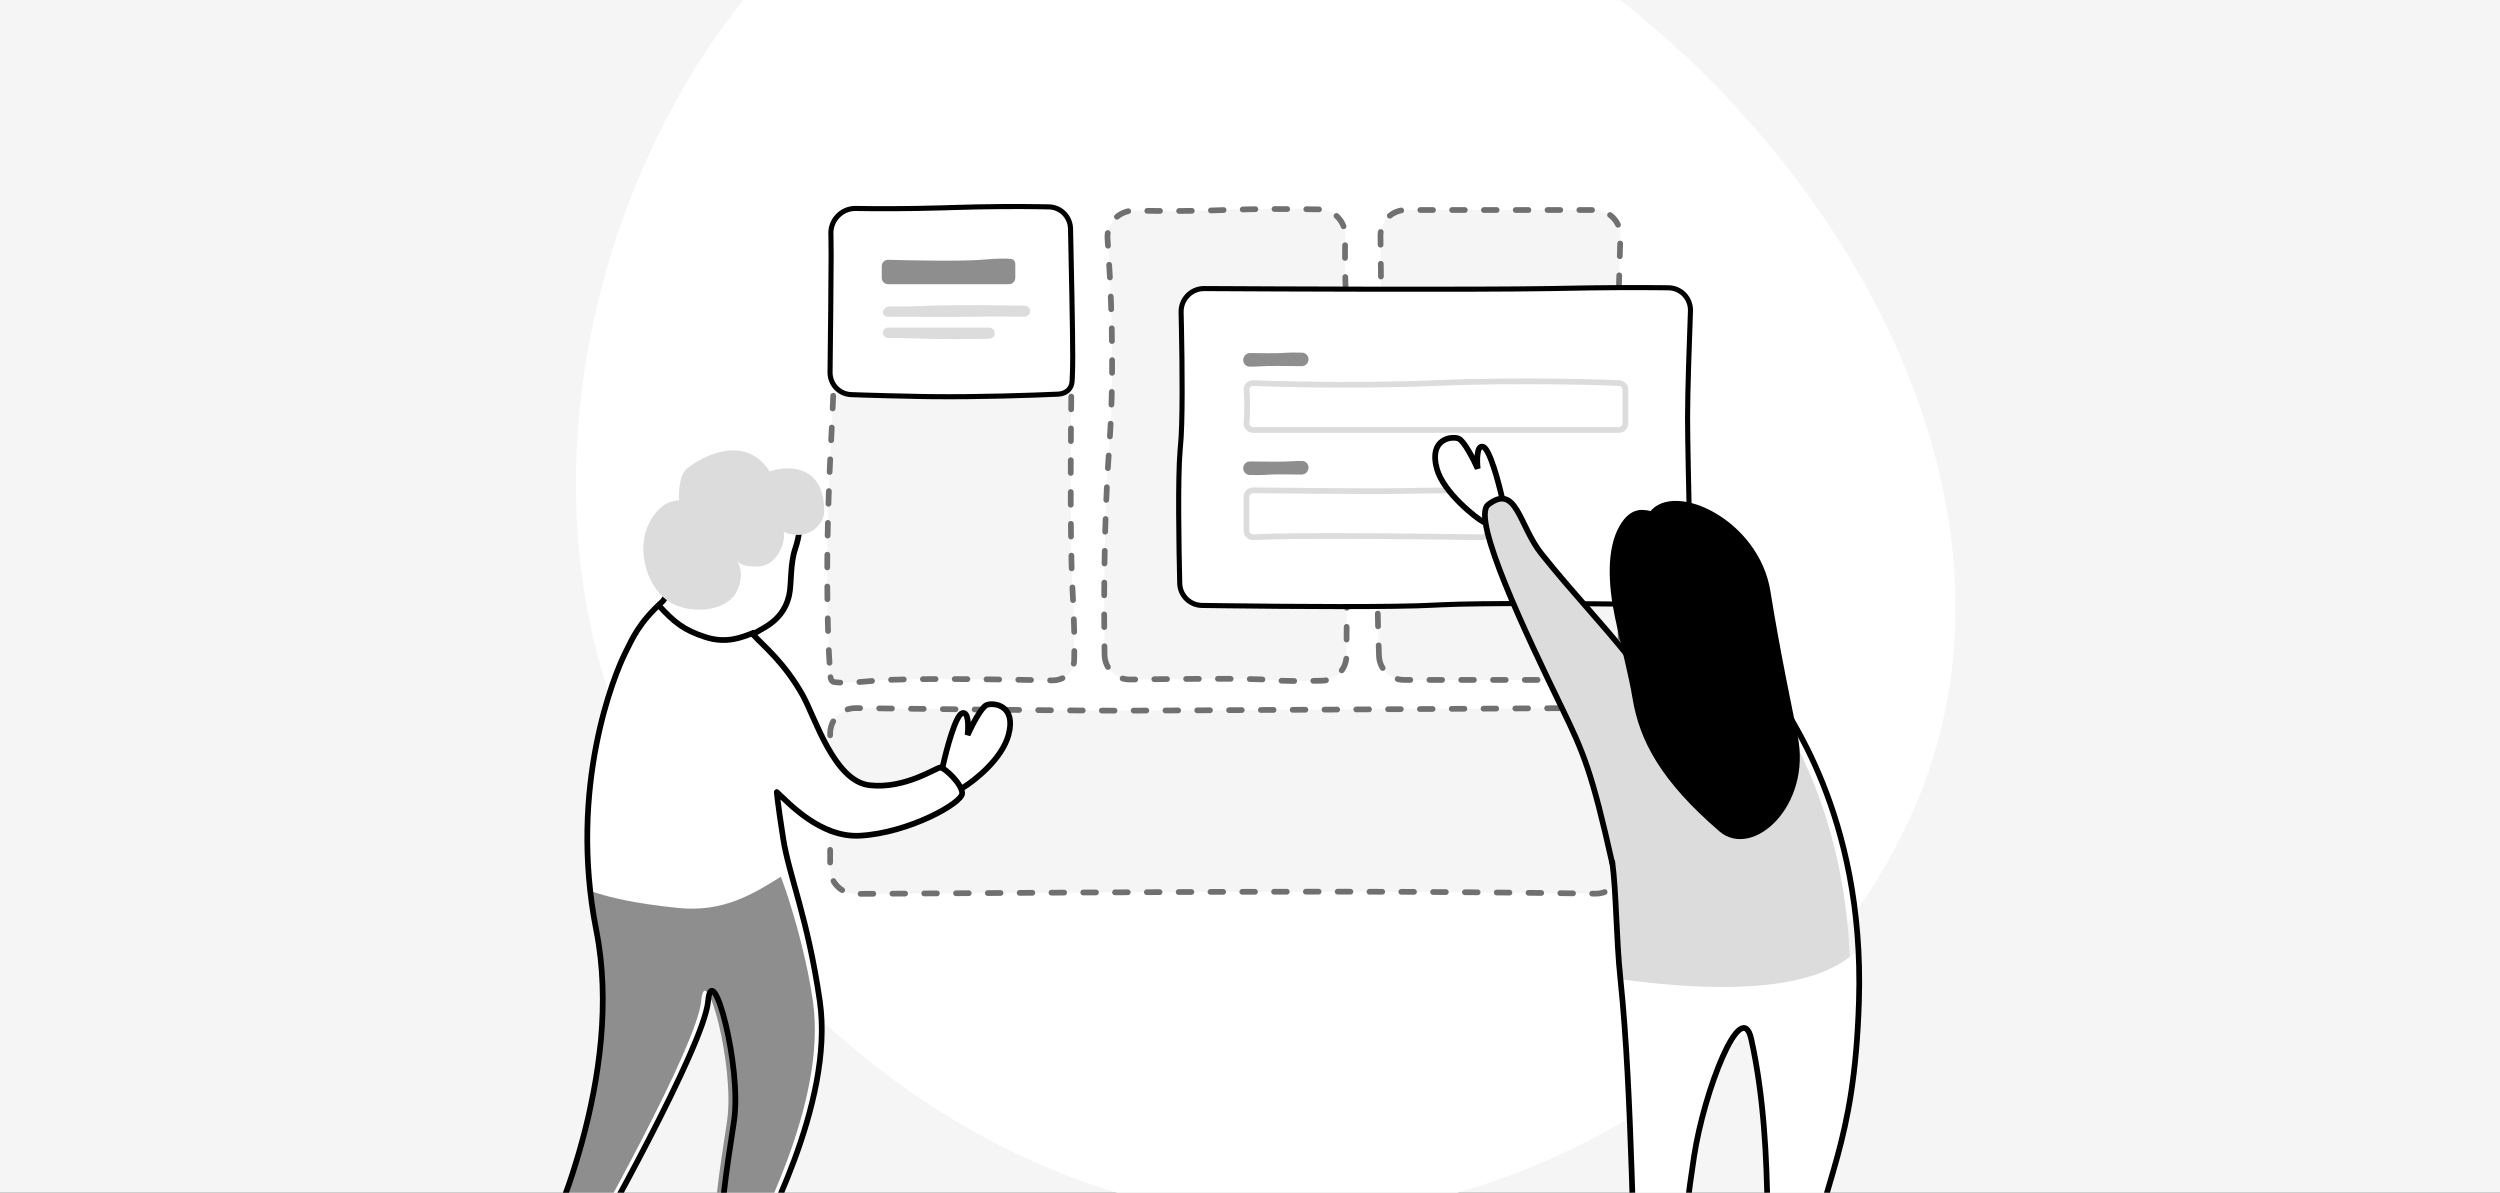 <svg width="786" height="375" viewBox="0 0 786 375" fill="none" xmlns="http://www.w3.org/2000/svg">
<rect x="0" y="0" width="786" height="375" fill="#333333" stroke="none"/>
<g clip-path="url(#clip0_14796_22546)">
<rect width="786" height="375" fill="#F5F5F5"/>
<g clip-path="url(#clip1_14796_22546)">
<path d="M388.667 382.186C296.167 374.167 206.1 292.634 185.667 196.737C165.399 101.263 214.764 -8.575 288.037 -45.613C361.605 -82.521 459.636 -47.087 527.731 15.622C595.532 78.201 633.821 167.89 605.221 245.711C576.621 323.532 481.592 390.04 388.667 382.186Z" fill="white"/>
<path d="M260.996 230.632C260.996 226.174 264.609 222.575 269.067 222.63C288.231 222.866 335.998 223.434 351.122 223.434C367.441 223.434 471.854 222.772 501.741 222.581C506.179 222.552 509.723 226.143 509.723 230.581V272.953C509.723 277.425 506.074 281.031 501.602 280.966C486.648 280.749 452.97 280.328 416.909 280.328C376.35 280.328 294.798 280.861 269.007 281.036C264.566 281.067 260.996 277.475 260.996 273.035V230.632Z" fill="#F5F5F5" stroke="#707070" stroke-width="1.8" stroke-linecap="round" stroke-linejoin="round" stroke-dasharray="4 6"/>
<path d="M261.116 212.899C261.183 213.674 261.543 214.321 262.31 214.45C263.732 214.688 266.998 214.822 274.476 214.065C284.358 213.065 316.769 213.619 330.723 213.916C334.508 213.996 337.606 211.379 337.719 207.595C337.848 203.262 337.809 196.309 337.208 185.48C336.208 167.463 336.764 124.775 337.06 106.716C337.134 102.179 333.454 98.483 328.917 98.546C315.214 98.733 288.281 99.004 277.483 98.419V98.419C271.683 98.104 262.42 107.769 262.297 113.575C262.166 119.762 261.845 128.348 261.224 140.236C258.971 183.362 260.656 207.502 261.116 212.899Z" fill="#F5F5F5" stroke="#707070" stroke-width="1.8" stroke-linecap="round" stroke-linejoin="round" stroke-dasharray="4 6"/>
<path d="M347.275 205.894C347.348 210.266 350.946 213.702 355.318 213.64C368.474 213.456 393.987 213.183 398.912 213.762C402.715 214.208 410.055 214.148 415.688 214.012C419.94 213.909 423.295 210.466 423.328 206.213C423.515 181.869 424.025 106.329 423.267 94.489C422.794 87.111 422.814 79.689 422.942 74.274C423.049 69.756 419.534 65.914 415.015 65.835C407.115 65.696 395.006 65.599 385.359 66.024C376.061 66.434 364.474 66.359 356.575 66.229C351.741 66.149 347.856 70.278 348.206 75.1C349.191 88.636 350.588 115.18 348.778 139.94C346.912 165.448 347.056 192.799 347.275 205.894Z" fill="#F5F5F5" stroke="#707070" stroke-width="1.8" stroke-linecap="round" stroke-linejoin="round" stroke-dasharray="4 6"/>
<path d="M433.557 206.239C433.724 210.473 437.218 213.764 441.455 213.764H501.621C506.079 213.764 509.677 210.125 509.621 205.667C509.346 183.636 508.608 123.464 508.608 111.642C508.608 101.853 509.114 84.552 509.444 74.302C509.59 69.774 505.962 66.026 501.431 66.026H442.036C437.568 66.026 433.964 69.651 434.024 74.118C434.295 94.176 434.873 145.471 433.909 157.951C432.61 174.755 433.129 195.375 433.557 206.239Z" fill="#F5F5F5" stroke="#707070" stroke-width="1.8" stroke-linecap="round" stroke-linejoin="round" stroke-dasharray="4 6"/>
<path d="M490.253 90.677C504.36 90.385 514.824 90.381 521.816 90.451L524.601 90.485C528.428 90.541 531.435 93.639 531.484 97.44L531.48 97.811C531.12 107.461 530.571 123.421 530.571 131.205C530.571 137.634 530.946 155.341 531.279 169.835L531.584 182.722C531.683 186.818 528.37 190.16 524.272 190.103L516.673 190.002C497.569 189.766 466.396 189.516 452.839 190.157L451.406 190.232C438.631 190.974 405.166 190.696 385.444 190.449L377.934 190.349C374.217 190.295 371.198 187.423 370.929 183.758L370.911 183.401C370.633 171.846 370.261 150.393 371.035 141.37L371.113 140.536C371.877 133.16 371.695 115.458 371.447 103.084L371.34 98.153C371.246 94.192 374.32 90.915 378.224 90.734L378.604 90.727C401.005 90.852 462.781 91.142 487.936 90.72L490.253 90.677Z" fill="white" stroke="black" stroke-width="1.6"/>
<path d="M403.68 110.951C401.588 111.125 396.178 111.057 393.095 110.999C391.868 110.976 390.859 111.963 390.859 113.19C390.859 114.312 391.709 115.245 392.831 115.27C393.802 115.291 395.052 115.28 396.396 115.166C398.592 114.98 405.614 115.066 409.219 115.126C410.419 115.145 411.4 114.18 411.4 112.98C411.4 111.843 410.511 110.905 409.374 110.874C407.733 110.829 405.418 110.806 403.68 110.951Z" fill="#8E8E8E"/>
<path d="M398.578 149.254C400.67 149.08 406.08 149.149 409.163 149.206C410.39 149.229 411.398 148.242 411.398 147.015C411.398 145.893 410.548 144.96 409.427 144.935C408.456 144.914 407.205 144.925 405.862 145.039C403.666 145.226 396.643 145.139 393.038 145.079C391.839 145.06 390.858 146.025 390.858 147.225C390.858 148.363 391.747 149.3 392.884 149.331C394.525 149.376 396.84 149.399 398.578 149.254Z" fill="#8E8E8E"/>
<path d="M511.022 122.541C511.022 121.377 510.102 120.434 508.968 120.434C508.968 120.434 480.811 119.199 451.454 120.434C422.098 121.669 393.941 120.434 393.941 120.434C392.806 120.434 391.887 121.377 391.887 122.541C391.887 122.541 392.112 124.344 392.112 127.774C392.112 131.205 391.887 133.078 391.887 133.078C391.887 134.242 392.806 135.185 393.941 135.185H451.454H508.968C510.102 135.185 511.022 134.242 511.022 133.078V122.541Z" fill="white" stroke="#DCDCDC" stroke-width="1.8"/>
<path d="M467.887 156.26C467.887 155.096 466.967 154.152 465.833 154.152C465.833 154.152 451.245 154.152 440.961 154.359C430.677 154.566 393.941 154.152 393.941 154.152C392.806 154.152 391.887 155.096 391.887 156.26V166.797C391.887 167.96 392.806 168.904 393.941 168.904C393.941 168.904 401.539 168.509 418.25 168.509C434.962 168.509 465.833 168.904 465.833 168.904C466.967 168.904 467.887 167.96 467.887 166.797C467.887 166.797 468.385 162.935 468.385 161.22C468.385 159.505 467.887 156.26 467.887 156.26Z" fill="white" stroke="#DCDCDC" stroke-width="1.8"/>
<path d="M298.67 65.274C310.496 64.881 320.304 64.89 327.061 64.993L329.767 65.042C333.401 65.118 336.306 67.965 336.559 71.573L336.575 71.924C336.825 83.295 337.265 104.479 337.265 112.157C337.265 115.216 337.195 117.525 337.096 119.261L337.051 119.97C336.898 122.229 335.235 123.716 332.873 123.906L332.643 123.921C324.812 124.266 308.077 124.885 292.358 124.698L289.231 124.649C281.631 124.503 275.827 124.347 271.479 124.204L267.604 124.067C263.946 123.927 261.106 121.005 260.973 117.368L260.968 117.014C261.093 106.28 261.307 87.086 261.307 80.428C261.307 78.498 261.289 76.689 261.261 75.033L261.229 73.43C261.135 69.231 264.491 65.69 268.631 65.542L269.034 65.538C275.403 65.65 284.843 65.688 296.343 65.348L298.67 65.274Z" fill="white" stroke="black" stroke-width="1.6"/>
<path d="M291.339 96.147C284.973 96.388 281.538 96.388 279.694 96.327C278.716 96.296 277.598 97.276 277.598 98.254C277.598 98.986 278.175 99.581 278.907 99.584C284.029 99.609 302.653 99.692 307.346 99.577C311.468 99.477 318.795 99.528 322.132 99.559C323.093 99.568 323.875 98.792 323.875 97.831C323.875 96.895 323.139 96.13 322.203 96.111C317.166 96.008 301.845 95.751 291.339 96.147Z" fill="#DCDCDC"/>
<path d="M310.983 103.006H279.132C278.284 103.006 277.596 103.694 277.596 104.542C277.596 105.518 278.233 106.256 279.209 106.244C280.744 106.226 283.589 106.263 288.792 106.436C298.945 106.773 307.562 106.595 311.061 106.492C311.999 106.465 312.733 105.695 312.733 104.756C312.733 103.79 311.949 103.006 310.983 103.006Z" fill="#DCDCDC"/>
<path d="M319.212 87.344V83.023C319.212 82.184 318.674 81.476 317.838 81.396C316.442 81.261 313.805 81.192 309.165 81.626C302.587 82.241 285.24 81.845 279.271 81.684C278.142 81.654 277.219 82.56 277.219 83.689V87.344C277.219 88.448 278.114 89.344 279.219 89.344H317.212C318.316 89.344 319.212 88.448 319.212 87.344Z" fill="#8E8E8E"/>
<path d="M302.501 224.222C300.444 224.908 297.644 235.37 296.502 240.515L295.645 244.835L299.93 249.123L302.501 247.805C306.5 245.375 315.013 238.629 317.069 231.082C319.64 221.649 312.356 220.791 310.213 221.649C308.499 222.335 305.5 228.224 304.214 231.082C304.5 228.51 304.557 223.536 302.501 224.222Z" fill="white" stroke="black" stroke-width="1.8" stroke-linecap="round"/>
<path d="M248.082 186.82C248.931 183.08 248.51 177.244 250.224 172.241C255.366 156.805 244.473 151.317 239.331 149.601C234.189 147.886 225.619 147.458 219.191 157.748C212.764 168.039 218.087 175.703 213.802 183.85C206.089 189.853 198.88 200.97 196.481 205.772C193.481 211.775 178.484 247.364 187.482 292.815C196.481 338.266 172.913 388.862 169.057 397.009C165.2 405.156 178.912 404.727 183.197 397.009C187.482 389.291 221.334 329.261 222.619 315.111C223.905 300.962 233.332 335.693 230.761 352.844C228.19 369.996 226.476 379.429 226.476 397.009C226.476 414.589 235.903 398.724 237.188 394.007C238.474 389.291 262.47 347.699 257.756 315.111C253.985 289.041 249.043 277.95 247.044 275.663C247.044 275.663 243.368 269.606 242.94 262.317C242.511 255.028 244.225 248.596 244.225 248.596C248.082 252.169 258.023 263.003 270.363 262.317C285.789 261.459 302.501 252.026 302.501 249.025C302.501 246.023 296.93 240.878 295.645 240.878C294.359 240.878 284.504 247.738 273.363 246.452C262.222 245.166 254.081 225.87 252.367 218.152C250.995 211.978 240.083 202.685 236.941 199.255C237.083 197.682 245.939 196.253 248.082 186.82Z" fill="white"/>
<path d="M185.116 281.455C184.195 277.746 185.283 282.602 213.127 285.46C227.315 286.916 236.694 281.164 245.504 275.631C247.802 281.654 253.153 298.042 255.575 314.782C260.288 347.37 236.292 388.962 235.007 393.678C233.721 398.395 224.294 414.26 224.294 396.68C224.294 379.1 226.008 369.666 228.579 352.515C231.15 335.364 221.723 300.632 220.438 314.782C219.152 328.932 185.301 388.962 181.016 396.68C176.731 404.398 163.019 404.826 166.875 396.68C170.732 388.533 199.667 340.063 185.116 281.455Z" fill="#8E8E8E"/>
<path d="M236.941 198.924C233.37 200.353 228.481 202.467 221.762 200.296C214.945 198.092 211.907 195.579 207.193 190.434" stroke="black" stroke-width="1.8" stroke-linecap="round"/>
<path d="M208.397 188.993L209.001 189.66L209.067 189.601L209.12 189.529L208.397 188.993ZM196.481 205.468L197.286 205.87L197.286 205.87L196.481 205.468ZM187.482 292.511L186.599 292.685L186.599 292.685L187.482 292.511ZM257.756 314.807L256.866 314.936L256.866 314.936L257.756 314.807ZM244.226 249.022L244.838 248.362C244.568 248.111 244.172 248.051 243.84 248.209C243.507 248.367 243.304 248.711 243.328 249.078L244.226 249.022ZM250.043 172.451L250.894 172.743L250.897 172.735L250.043 172.451ZM248.082 187.246L248.96 187.445L248.96 187.445L248.082 187.246ZM236.941 199.68L236.045 199.599L236.009 199.995L236.278 200.288L236.941 199.68ZM252.367 218.578L251.582 219.018L251.582 219.018L252.367 218.578ZM270.364 262.743L270.314 261.844L270.314 261.844L270.364 262.743ZM208.397 188.993L207.793 188.326C200.018 195.366 198.078 200.258 195.676 205.065L196.481 205.468L197.286 205.87C199.683 201.072 201.498 196.454 209.001 189.66L208.397 188.993ZM196.481 205.468L195.676 205.065C192.624 211.174 177.549 246.971 186.599 292.685L187.482 292.511L188.365 292.336C179.419 247.148 194.339 211.768 197.286 205.87L196.481 205.468ZM187.482 292.511L186.599 292.685C191.06 315.217 187.454 339.074 182.222 358.361C176.993 377.635 170.163 392.266 168.243 396.32L169.057 396.705L169.87 397.09C171.808 392.997 178.689 378.256 183.959 358.832C189.225 339.422 192.903 315.255 188.365 292.336L187.482 292.511ZM169.057 396.705L168.243 396.32C167.199 398.527 167.224 400.44 168.342 401.799C169.404 403.09 171.225 403.583 173.088 403.554C176.834 403.496 181.66 401.329 183.984 397.142L183.197 396.705L182.411 396.268C180.45 399.799 176.277 401.705 173.06 401.754C171.442 401.779 170.29 401.334 169.732 400.655C169.229 400.044 168.987 398.956 169.87 397.09L169.057 396.705ZM183.197 396.705L183.984 397.142C186.124 393.287 195.666 376.337 204.833 358.581C209.416 349.704 213.911 340.614 217.343 332.852C219.059 328.971 220.514 325.412 221.581 322.37C222.643 319.346 223.344 316.774 223.516 314.889L222.619 314.807L221.723 314.726C221.573 316.378 220.935 318.777 219.883 321.774C218.837 324.754 217.402 328.266 215.697 332.124C212.286 339.838 207.81 348.891 203.233 357.755C194.082 375.481 184.556 392.404 182.411 396.268L183.197 396.705ZM222.619 314.807L223.516 314.889C223.594 314.031 223.7 313.394 223.82 312.944C223.88 312.72 223.94 312.558 223.993 312.447C224.047 312.331 224.081 312.298 224.076 312.303C224.064 312.315 223.996 312.373 223.874 312.391C223.753 312.409 223.674 312.374 223.661 312.368C223.655 312.365 223.693 312.384 223.771 312.465C223.846 312.544 223.939 312.66 224.047 312.821C224.493 313.489 225.023 314.67 225.588 316.3C226.146 317.912 226.717 319.903 227.262 322.148C229.448 331.167 231.131 344.003 229.871 352.407L230.761 352.54L231.651 352.674C232.962 343.926 231.216 330.821 229.011 321.724C228.457 319.44 227.87 317.391 227.289 315.711C226.713 314.05 226.122 312.689 225.544 311.822C225.266 311.406 224.916 310.987 224.476 310.763C224.236 310.641 223.938 310.562 223.609 310.611C223.278 310.66 223.011 310.825 222.811 311.022C222.446 311.382 222.23 311.922 222.082 312.478C221.924 313.065 221.806 313.815 221.723 314.726L222.619 314.807ZM230.761 352.54L229.871 352.407C227.301 369.547 225.576 379.046 225.576 396.705H226.476H227.376C227.376 379.203 229.078 369.836 231.651 352.674L230.761 352.54ZM226.476 396.705H225.576C225.576 398.935 225.725 400.678 226.003 402.002C226.276 403.302 226.696 404.31 227.33 404.949C228.03 405.655 228.902 405.823 229.759 405.594C230.545 405.383 231.294 404.851 231.965 404.222C233.322 402.951 234.674 400.984 235.755 399.078C236.837 397.172 237.707 395.222 238.057 393.94L237.188 393.703L236.32 393.467C236.027 394.543 235.237 396.345 234.189 398.19C233.142 400.036 231.896 401.821 230.735 402.908C230.147 403.459 229.658 403.757 229.293 403.855C229.001 403.933 228.812 403.887 228.608 403.682C228.338 403.41 228.012 402.81 227.764 401.632C227.522 400.476 227.376 398.869 227.376 396.705H226.476ZM237.188 393.703L238.057 393.94C238.192 393.442 238.666 392.36 239.45 390.676C240.203 389.061 241.257 386.858 242.423 384.348C244.785 379.266 247.769 372.582 250.566 365.019C256.149 349.925 261.037 331.204 258.647 314.678L257.756 314.807L256.866 314.936C259.189 330.998 254.436 349.367 248.878 364.395C246.104 371.893 243.143 378.528 240.791 383.589C239.601 386.15 238.606 388.226 237.819 389.915C237.063 391.536 236.506 392.785 236.32 393.467L237.188 393.703ZM257.756 314.807L258.647 314.678C256.755 301.596 254.319 291.673 252.13 283.57C249.934 275.439 248.019 269.24 247.12 263.48L246.231 263.618L245.341 263.757C246.261 269.646 248.223 276.006 250.393 284.04C252.57 292.101 254.987 301.949 256.866 314.936L257.756 314.807ZM246.231 263.618L247.12 263.48C246.211 257.661 245.712 254.022 245.439 251.84C245.303 250.75 245.224 250.025 245.179 249.575C245.156 249.35 245.142 249.194 245.134 249.096C245.13 249.047 245.128 249.013 245.126 248.991C245.125 248.981 245.125 248.973 245.124 248.969C245.124 248.967 245.124 248.965 245.124 248.965C245.124 248.964 245.124 248.964 245.124 248.964C245.124 248.964 245.124 248.964 245.124 248.965C245.124 248.965 245.124 248.965 245.124 248.965C245.124 248.965 245.124 248.965 244.226 249.022C243.328 249.078 243.328 249.079 243.328 249.079C243.328 249.079 243.328 249.079 243.328 249.079C243.328 249.079 243.328 249.08 243.328 249.08C243.328 249.081 243.328 249.082 243.328 249.083C243.328 249.085 243.328 249.088 243.329 249.092C243.329 249.1 243.33 249.11 243.331 249.124C243.333 249.151 243.336 249.192 243.341 249.246C243.35 249.355 243.364 249.52 243.388 249.754C243.434 250.221 243.515 250.961 243.653 252.063C243.928 254.268 244.431 257.927 245.341 263.757L246.231 263.618ZM250.043 172.451L249.191 172.159C248.293 174.782 248.011 177.649 247.84 180.263C247.666 182.938 247.609 185.268 247.205 187.046L248.082 187.246L248.96 187.445C249.406 185.483 249.471 182.918 249.636 180.38C249.806 177.782 250.079 175.122 250.894 172.743L250.043 172.451ZM248.082 187.246L247.205 187.046C246.199 191.476 243.63 194.021 241.249 195.671C240.043 196.508 238.911 197.098 237.996 197.618C237.557 197.868 237.133 198.121 236.811 198.379C236.529 198.604 236.099 199.005 236.045 199.599L236.941 199.68L237.838 199.762C237.819 199.963 237.697 199.975 237.935 199.784C238.133 199.626 238.442 199.436 238.886 199.183C239.739 198.698 240.982 198.047 242.275 197.15C244.893 195.335 247.824 192.448 248.96 187.445L248.082 187.246ZM236.941 199.68L236.278 200.288C239.51 203.816 245.877 208.848 251.582 219.018L252.367 218.578L253.152 218.138C247.311 207.725 240.658 202.405 237.605 199.072L236.941 199.68ZM252.367 218.578L251.582 219.018C252.523 220.695 253.599 223.19 254.891 226.094C256.171 228.971 257.644 232.205 259.352 235.269C261.057 238.329 263.019 241.262 265.292 243.521C267.568 245.782 270.208 247.419 273.261 247.772L273.364 246.878L273.467 245.984C270.949 245.693 268.663 244.333 266.561 242.244C264.458 240.154 262.592 237.385 260.924 234.393C259.259 231.405 257.814 228.236 256.535 225.362C255.268 222.514 254.146 219.909 253.152 218.138L252.367 218.578ZM273.364 246.878L273.261 247.772C279.036 248.439 284.442 246.992 288.525 245.412C290.571 244.621 292.3 243.79 293.583 243.165C294.231 242.849 294.747 242.595 295.143 242.418C295.341 242.329 295.49 242.269 295.598 242.232C295.73 242.186 295.724 242.204 295.646 242.204V241.304V240.404C295.407 240.404 295.173 240.474 295.014 240.529C294.831 240.592 294.626 240.677 294.409 240.774C293.977 240.967 293.424 241.239 292.794 241.546C291.52 242.168 289.847 242.971 287.876 243.734C283.924 245.263 278.833 246.603 273.467 245.984L273.364 246.878ZM295.646 241.304V242.204C295.57 242.204 295.629 242.188 295.886 242.325C296.107 242.442 296.389 242.626 296.718 242.874C297.373 243.367 298.152 244.068 298.898 244.866C299.646 245.665 300.339 246.539 300.839 247.374C301.354 248.232 301.602 248.946 301.602 249.451H302.502H303.402C303.402 248.455 302.953 247.399 302.383 246.449C301.799 245.474 301.019 244.499 300.213 243.637C299.406 242.774 298.551 242.001 297.801 241.436C297.427 241.154 297.063 240.912 296.732 240.736C296.439 240.58 296.043 240.404 295.646 240.404V241.304ZM302.502 249.451H301.602C301.602 249.436 301.604 249.499 301.518 249.658C301.435 249.811 301.295 250.009 301.081 250.25C300.653 250.731 299.995 251.306 299.119 251.946C297.371 253.222 294.854 254.681 291.838 256.085C285.801 258.893 277.88 261.424 270.314 261.844L270.364 262.743L270.414 263.641C278.274 263.204 286.422 260.589 292.597 257.717C295.687 256.279 298.312 254.764 300.18 253.4C301.111 252.72 301.88 252.06 302.426 251.447C302.699 251.14 302.933 250.827 303.103 250.512C303.269 250.203 303.402 249.84 303.402 249.451H302.502ZM270.364 262.743L270.314 261.844C264.423 262.172 259.05 259.751 254.62 256.735C250.183 253.716 246.811 250.19 244.838 248.362L244.226 249.022L243.614 249.682C245.497 251.426 249.024 255.104 253.607 258.224C258.197 261.347 263.965 264 270.414 263.641L270.364 262.743ZM208.397 188.993L209.12 189.529C214.633 182.092 215.767 176.616 216.326 171.719C216.881 166.858 216.873 162.854 219.954 157.92L219.191 157.444L218.428 156.967C215.082 162.324 215.074 166.814 214.537 171.515C214.005 176.18 212.955 181.334 207.674 188.457L208.397 188.993ZM219.191 157.444L219.954 157.92C223.061 152.946 226.632 150.636 229.976 149.737C233.345 148.832 236.586 149.33 239.046 150.15L239.33 149.297L239.615 148.443C236.933 147.548 233.318 146.975 229.509 147.999C225.676 149.029 221.748 151.651 218.428 156.967L219.191 157.444ZM239.33 149.297L239.046 150.15C241.524 150.977 245.293 152.825 247.818 156.261C250.303 159.643 251.679 164.692 249.189 172.167L250.043 172.451L250.897 172.735C253.549 164.774 252.14 159.103 249.268 155.196C246.437 151.343 242.278 149.331 239.615 148.443L239.33 149.297Z" fill="black"/>
<path d="M246.364 167.234C254.226 170.483 258.806 164.71 259.111 161.301C259.476 147.385 249.592 145.714 241.951 148.203C233.88 135.701 219.724 144.248 216.13 147.182C213.268 149.519 213.434 155.332 213.49 157.296L213.491 157.322C212.477 157.345 207.67 157.322 204.033 164.603C199.783 173.107 203.6 185.67 211.308 189.72C217.715 193.087 227.007 192.016 230.589 187.536C233.499 183.896 233.499 178.918 231.68 176.252C232.178 176.899 233.538 178.369 238.592 178.072C244.776 177.708 247.168 169.703 246.364 167.234Z" fill="#DCDCDC"/>
<path d="M466.304 140.47C468.361 141.156 471.16 151.618 472.303 156.764L471.332 163.796C471.332 163.796 468.332 165.083 466.304 164.053C464.275 163.023 453.792 154.877 451.735 147.33C449.164 137.897 456.448 137.04 458.591 137.897C460.305 138.583 463.304 144.472 464.59 147.33C464.304 144.758 464.247 139.784 466.304 140.47Z" fill="white" stroke="black" stroke-width="1.8" stroke-linecap="round"/>
<path d="M555.073 217.395C548.404 204.049 556.603 209.677 548.89 203.674L517.18 212.678C506.896 200.53 485.9 175.632 484.186 173.23C482.043 170.229 475.616 158.652 474.331 157.366C473.045 156.079 469.189 155.65 467.046 160.367C464.904 165.084 479.044 201.959 488.9 217.395C496.784 229.744 504.183 258.272 506.897 270.993C508.183 280.426 508.107 295.005 509.468 307.868C513.325 344.315 513.325 400.914 514.61 405.631C515.896 410.347 521.223 425.727 525.323 408.632C530.465 387.193 528.751 388.908 532.607 363.61C535.789 342.736 547.54 312.861 550.603 326.735C558.745 363.61 553.603 403.487 557.888 411.205C562.173 418.923 565.138 418.707 567.744 403.058C573.315 369.613 580.196 361.041 581.64 314.729C583.488 255.503 558.073 223.398 555.073 217.395Z" fill="#DCDCDC"/>
<path d="M567.746 403.057C573.316 369.612 585.741 355.462 584.456 298.434C578.028 304.437 563.031 315.156 509.469 307.867C512.468 335.738 513.326 400.913 514.612 405.629C515.897 410.346 521.224 425.725 525.324 408.631C530.466 387.192 528.752 388.907 532.609 363.609C535.791 342.735 547.541 312.86 550.605 326.733C558.746 363.609 553.605 403.485 557.89 411.203C562.175 418.922 565.139 418.706 567.746 403.057Z" fill="white"/>
<path d="M524.15 211.788C521.008 215.219 516.844 212.471 512.896 207.532C502.612 194.668 494.899 186.95 484.615 174.087C477.609 165.324 476.818 151.788 467.903 158.65C462.333 162.938 480.236 200.237 491.042 222.539C497.898 236.689 500.469 242.692 506.897 271.42" stroke="black" stroke-width="1.8" stroke-linecap="round"/>
<path d="M548.89 203.674C556.603 209.677 551.219 204.048 557.888 217.395C560.887 223.398 586.302 255.502 584.455 314.729C583.01 361.04 573.315 369.613 567.744 403.058C565.138 418.707 562.173 418.923 557.888 411.205C553.603 403.487 558.745 363.61 550.603 326.734C547.54 312.861 535.789 342.736 532.607 363.61C528.751 388.908 530.465 387.193 525.323 408.632C521.223 425.727 515.896 410.347 514.61 405.63C513.325 400.914 513.324 344.315 509.468 307.868C508.107 295.005 508.183 280.426 506.897 270.993" stroke="black" stroke-width="1.8" stroke-linecap="round"/>
<path d="M524.15 211.789C527.72 213.219 532.72 215.648 539.328 213.161C546.308 210.534 547.175 207.533 548.889 203.674" stroke="black" stroke-width="1.8" stroke-linecap="round"/>
<path d="M548.889 204.103C548.889 189.524 548.326 180.574 541.899 170.283C535.471 159.993 526.901 160.421 521.759 162.137C510.324 165.951 500.468 182.235 524.036 211.821" stroke="black" stroke-width="1.8" stroke-linecap="round"/>
<path d="M509.895 165.94C513.46 159.597 517.322 161.366 519.321 161.652C526.177 152.218 552.237 164.036 555.744 186.092C558.743 204.959 563.051 225.222 564.314 231.543C568.599 252.982 550.766 268.959 541.175 260.701C522.75 244.836 516.322 232.401 514.18 219.537C512.894 211.819 510.751 204.101 508.609 193.81C506.466 183.52 506.038 172.8 509.895 165.94Z" fill="black" stroke="black" stroke-width="1.8" stroke-linecap="round"/>
</g>
</g>
<defs>
<clipPath id="clip0_14796_22546">
<rect width="786" height="375" fill="white"/>
</clipPath>
<clipPath id="clip1_14796_22546">
<rect width="449.637" height="477.601" fill="white" transform="translate(165.471 -60.365)"/>
</clipPath>
</defs>
</svg>
